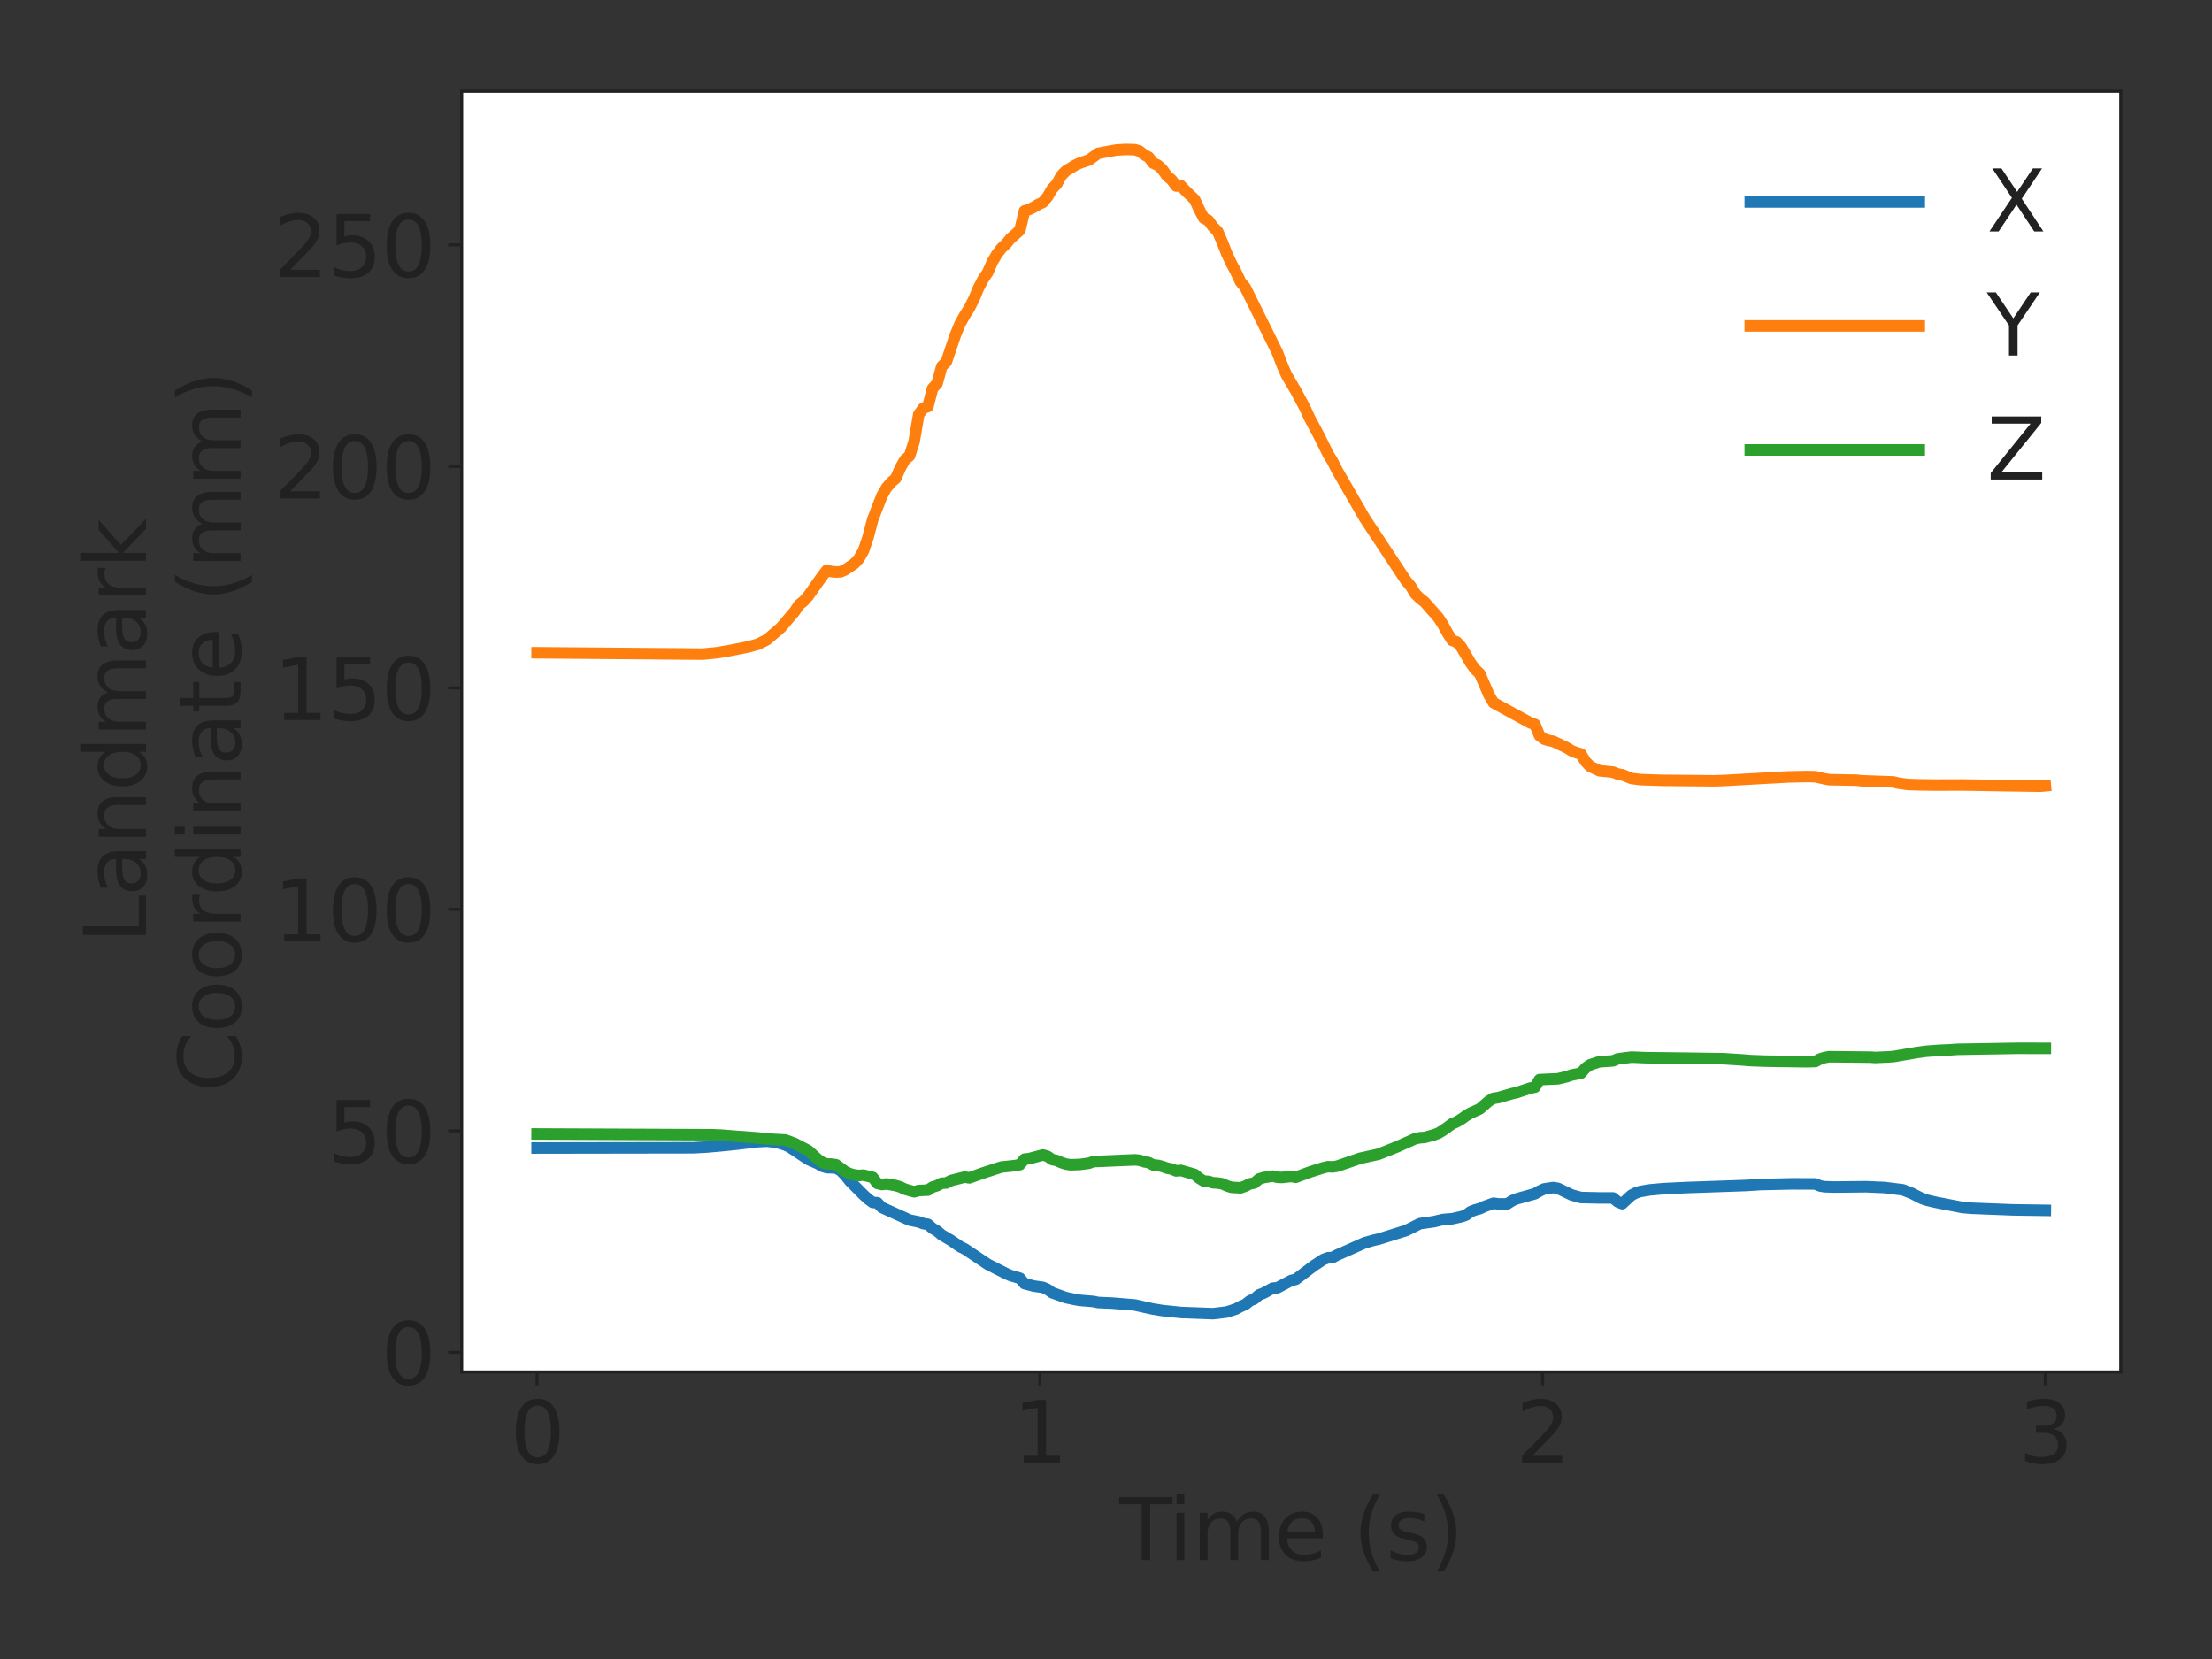 <?xml version="1.0" encoding="utf-8" standalone="no"?>
<!DOCTYPE svg PUBLIC "-//W3C//DTD SVG 1.1//EN"
  "http://www.w3.org/Graphics/SVG/1.1/DTD/svg11.dtd">
<svg xmlns:xlink="http://www.w3.org/1999/xlink" width="576pt" height="432pt" viewBox="0 0 576 432" xmlns="http://www.w3.org/2000/svg" version="1.1">
 <rect x="0" y="0" width="576" height="432" fill="#333333" stroke="none"/>
 <defs>
  <style type="text/css">*{stroke-linejoin: round; stroke-linecap: butt}</style>
 </defs>
 <g id="figure_1">
  <g id="patch_1">
   <path d="M 0 432 
L 576 432 
L 576 0 
L 0 0 
L 0 432 
z
" style="fill: none"/>
  </g>
  <g id="axes_1">
   <g id="patch_2">
    <path d="M 120.21 357.24 
L 552.24 357.24 
L 552.24 23.76 
L 120.21 23.76 
z
" style="fill: #ffffff"/>
   </g>
   <g id="matplotlib.axis_1">
    <g id="xtick_1">
     <g id="line2d_1">
      <defs>
       <path id="ma8ccc037a4" d="M 0 0 
L 0 3.5 
" style="stroke: #212121; stroke-width: 0.8"/>
      </defs>
      <g>
       <use xlink:href="#ma8ccc037a4" x="139.848" y="357.24" style="fill: #212121; stroke: #212121; stroke-width: 0.8"/>
      </g>
     </g>
     <g id="text_1">
      <!-- 0 -->
      <g style="fill: #212121" transform="translate(132.849 380.957)scale(0.22 -0.22)">
       <defs>
        <path id="DejaVuSans-30" d="M 2034 4250 
Q 1547 4250 1301 3770 
Q 1056 3291 1056 2328 
Q 1056 1369 1301 889 
Q 1547 409 2034 409 
Q 2525 409 2770 889 
Q 3016 1369 3016 2328 
Q 3016 3291 2770 3770 
Q 2525 4250 2034 4250 
z
M 2034 4750 
Q 2819 4750 3233 4129 
Q 3647 3509 3647 2328 
Q 3647 1150 3233 529 
Q 2819 -91 2034 -91 
Q 1250 -91 836 529 
Q 422 1150 422 2328 
Q 422 3509 836 4129 
Q 1250 4750 2034 4750 
z
" transform="scale(0.016)"/>
       </defs>
       <use xlink:href="#DejaVuSans-30"/>
      </g>
     </g>
    </g>
    <g id="xtick_2">
     <g id="line2d_2">
      <g>
       <use xlink:href="#ma8ccc037a4" x="270.766" y="357.24" style="fill: #212121; stroke: #212121; stroke-width: 0.8"/>
      </g>
     </g>
     <g id="text_2">
      <!-- 1 -->
      <g style="fill: #212121" transform="translate(263.767 380.957)scale(0.22 -0.22)">
       <defs>
        <path id="DejaVuSans-31" d="M 794 531 
L 1825 531 
L 1825 4091 
L 703 3866 
L 703 4441 
L 1819 4666 
L 2450 4666 
L 2450 531 
L 3481 531 
L 3481 0 
L 794 0 
L 794 531 
z
" transform="scale(0.016)"/>
       </defs>
       <use xlink:href="#DejaVuSans-31"/>
      </g>
     </g>
    </g>
    <g id="xtick_3">
     <g id="line2d_3">
      <g>
       <use xlink:href="#ma8ccc037a4" x="401.684" y="357.24" style="fill: #212121; stroke: #212121; stroke-width: 0.8"/>
      </g>
     </g>
     <g id="text_3">
      <!-- 2 -->
      <g style="fill: #212121" transform="translate(394.685 380.957)scale(0.22 -0.22)">
       <defs>
        <path id="DejaVuSans-32" d="M 1228 531 
L 3431 531 
L 3431 0 
L 469 0 
L 469 531 
Q 828 903 1448 1529 
Q 2069 2156 2228 2338 
Q 2531 2678 2651 2914 
Q 2772 3150 2772 3378 
Q 2772 3750 2511 3984 
Q 2250 4219 1831 4219 
Q 1534 4219 1204 4116 
Q 875 4013 500 3803 
L 500 4441 
Q 881 4594 1212 4672 
Q 1544 4750 1819 4750 
Q 2544 4750 2975 4387 
Q 3406 4025 3406 3419 
Q 3406 3131 3298 2873 
Q 3191 2616 2906 2266 
Q 2828 2175 2409 1742 
Q 1991 1309 1228 531 
z
" transform="scale(0.016)"/>
       </defs>
       <use xlink:href="#DejaVuSans-32"/>
      </g>
     </g>
    </g>
    <g id="xtick_4">
     <g id="line2d_4">
      <g>
       <use xlink:href="#ma8ccc037a4" x="532.602" y="357.24" style="fill: #212121; stroke: #212121; stroke-width: 0.8"/>
      </g>
     </g>
     <g id="text_4">
      <!-- 3 -->
      <g style="fill: #212121" transform="translate(525.604 380.957)scale(0.22 -0.22)">
       <defs>
        <path id="DejaVuSans-33" d="M 2597 2516 
Q 3050 2419 3304 2112 
Q 3559 1806 3559 1356 
Q 3559 666 3084 287 
Q 2609 -91 1734 -91 
Q 1441 -91 1130 -33 
Q 819 25 488 141 
L 488 750 
Q 750 597 1062 519 
Q 1375 441 1716 441 
Q 2309 441 2620 675 
Q 2931 909 2931 1356 
Q 2931 1769 2642 2001 
Q 2353 2234 1838 2234 
L 1294 2234 
L 1294 2753 
L 1863 2753 
Q 2328 2753 2575 2939 
Q 2822 3125 2822 3475 
Q 2822 3834 2567 4026 
Q 2313 4219 1838 4219 
Q 1578 4219 1281 4162 
Q 984 4106 628 3988 
L 628 4550 
Q 988 4650 1302 4700 
Q 1616 4750 1894 4750 
Q 2613 4750 3031 4423 
Q 3450 4097 3450 3541 
Q 3450 3153 3228 2886 
Q 3006 2619 2597 2516 
z
" transform="scale(0.016)"/>
       </defs>
       <use xlink:href="#DejaVuSans-33"/>
      </g>
     </g>
    </g>
    <g id="text_5">
     <!-- Time (s) -->
     <g style="fill: #212121" transform="translate(291.501 406.248)scale(0.22 -0.22)">
      <defs>
       <path id="DejaVuSans-54" d="M -19 4666 
L 3928 4666 
L 3928 4134 
L 2272 4134 
L 2272 0 
L 1638 0 
L 1638 4134 
L -19 4134 
L -19 4666 
z
" transform="scale(0.016)"/>
       <path id="DejaVuSans-69" d="M 603 3500 
L 1178 3500 
L 1178 0 
L 603 0 
L 603 3500 
z
M 603 4863 
L 1178 4863 
L 1178 4134 
L 603 4134 
L 603 4863 
z
" transform="scale(0.016)"/>
       <path id="DejaVuSans-6d" d="M 3328 2828 
Q 3544 3216 3844 3400 
Q 4144 3584 4550 3584 
Q 5097 3584 5394 3201 
Q 5691 2819 5691 2113 
L 5691 0 
L 5113 0 
L 5113 2094 
Q 5113 2597 4934 2840 
Q 4756 3084 4391 3084 
Q 3944 3084 3684 2787 
Q 3425 2491 3425 1978 
L 3425 0 
L 2847 0 
L 2847 2094 
Q 2847 2600 2669 2842 
Q 2491 3084 2119 3084 
Q 1678 3084 1418 2786 
Q 1159 2488 1159 1978 
L 1159 0 
L 581 0 
L 581 3500 
L 1159 3500 
L 1159 2956 
Q 1356 3278 1631 3431 
Q 1906 3584 2284 3584 
Q 2666 3584 2933 3390 
Q 3200 3197 3328 2828 
z
" transform="scale(0.016)"/>
       <path id="DejaVuSans-65" d="M 3597 1894 
L 3597 1613 
L 953 1613 
Q 991 1019 1311 708 
Q 1631 397 2203 397 
Q 2534 397 2845 478 
Q 3156 559 3463 722 
L 3463 178 
Q 3153 47 2828 -22 
Q 2503 -91 2169 -91 
Q 1331 -91 842 396 
Q 353 884 353 1716 
Q 353 2575 817 3079 
Q 1281 3584 2069 3584 
Q 2775 3584 3186 3129 
Q 3597 2675 3597 1894 
z
M 3022 2063 
Q 3016 2534 2758 2815 
Q 2500 3097 2075 3097 
Q 1594 3097 1305 2825 
Q 1016 2553 972 2059 
L 3022 2063 
z
" transform="scale(0.016)"/>
       <path id="DejaVuSans-20" transform="scale(0.016)"/>
       <path id="DejaVuSans-28" d="M 1984 4856 
Q 1566 4138 1362 3434 
Q 1159 2731 1159 2009 
Q 1159 1288 1364 580 
Q 1569 -128 1984 -844 
L 1484 -844 
Q 1016 -109 783 600 
Q 550 1309 550 2009 
Q 550 2706 781 3412 
Q 1013 4119 1484 4856 
L 1984 4856 
z
" transform="scale(0.016)"/>
       <path id="DejaVuSans-73" d="M 2834 3397 
L 2834 2853 
Q 2591 2978 2328 3040 
Q 2066 3103 1784 3103 
Q 1356 3103 1142 2972 
Q 928 2841 928 2578 
Q 928 2378 1081 2264 
Q 1234 2150 1697 2047 
L 1894 2003 
Q 2506 1872 2764 1633 
Q 3022 1394 3022 966 
Q 3022 478 2636 193 
Q 2250 -91 1575 -91 
Q 1294 -91 989 -36 
Q 684 19 347 128 
L 347 722 
Q 666 556 975 473 
Q 1284 391 1588 391 
Q 1994 391 2212 530 
Q 2431 669 2431 922 
Q 2431 1156 2273 1281 
Q 2116 1406 1581 1522 
L 1381 1569 
Q 847 1681 609 1914 
Q 372 2147 372 2553 
Q 372 3047 722 3315 
Q 1072 3584 1716 3584 
Q 2034 3584 2315 3537 
Q 2597 3491 2834 3397 
z
" transform="scale(0.016)"/>
       <path id="DejaVuSans-29" d="M 513 4856 
L 1013 4856 
Q 1481 4119 1714 3412 
Q 1947 2706 1947 2009 
Q 1947 1309 1714 600 
Q 1481 -109 1013 -844 
L 513 -844 
Q 928 -128 1133 580 
Q 1338 1288 1338 2009 
Q 1338 2731 1133 3434 
Q 928 4138 513 4856 
z
" transform="scale(0.016)"/>
      </defs>
      <use xlink:href="#DejaVuSans-54"/>
      <use xlink:href="#DejaVuSans-69" x="57.959"/>
      <use xlink:href="#DejaVuSans-6d" x="85.742"/>
      <use xlink:href="#DejaVuSans-65" x="183.154"/>
      <use xlink:href="#DejaVuSans-20" x="244.678"/>
      <use xlink:href="#DejaVuSans-28" x="276.465"/>
      <use xlink:href="#DejaVuSans-73" x="315.479"/>
      <use xlink:href="#DejaVuSans-29" x="367.578"/>
     </g>
    </g>
   </g>
   <g id="matplotlib.axis_2">
    <g id="ytick_1">
     <g id="line2d_5">
      <defs>
       <path id="mc04ab0383a" d="M 0 0 
L -3.5 0 
" style="stroke: #212121; stroke-width: 0.8"/>
      </defs>
      <g>
       <use xlink:href="#mc04ab0383a" x="120.21" y="352.164" style="fill: #212121; stroke: #212121; stroke-width: 0.8"/>
      </g>
     </g>
     <g id="text_6">
      <!-- 0 -->
      <g style="fill: #212121" transform="translate(99.213 360.522)scale(0.22 -0.22)">
       <use xlink:href="#DejaVuSans-30"/>
      </g>
     </g>
    </g>
    <g id="ytick_2">
     <g id="line2d_6">
      <g>
       <use xlink:href="#mc04ab0383a" x="120.21" y="294.486" style="fill: #212121; stroke: #212121; stroke-width: 0.8"/>
      </g>
     </g>
     <g id="text_7">
      <!-- 50 -->
      <g style="fill: #212121" transform="translate(85.215 302.844)scale(0.22 -0.22)">
       <defs>
        <path id="DejaVuSans-35" d="M 691 4666 
L 3169 4666 
L 3169 4134 
L 1269 4134 
L 1269 2991 
Q 1406 3038 1543 3061 
Q 1681 3084 1819 3084 
Q 2600 3084 3056 2656 
Q 3513 2228 3513 1497 
Q 3513 744 3044 326 
Q 2575 -91 1722 -91 
Q 1428 -91 1123 -41 
Q 819 9 494 109 
L 494 744 
Q 775 591 1075 516 
Q 1375 441 1709 441 
Q 2250 441 2565 725 
Q 2881 1009 2881 1497 
Q 2881 1984 2565 2268 
Q 2250 2553 1709 2553 
Q 1456 2553 1204 2497 
Q 953 2441 691 2322 
L 691 4666 
z
" transform="scale(0.016)"/>
       </defs>
       <use xlink:href="#DejaVuSans-35"/>
       <use xlink:href="#DejaVuSans-30" x="63.623"/>
      </g>
     </g>
    </g>
    <g id="ytick_3">
     <g id="line2d_7">
      <g>
       <use xlink:href="#mc04ab0383a" x="120.21" y="236.808" style="fill: #212121; stroke: #212121; stroke-width: 0.8"/>
      </g>
     </g>
     <g id="text_8">
      <!-- 100 -->
      <g style="fill: #212121" transform="translate(71.218 245.166)scale(0.22 -0.22)">
       <use xlink:href="#DejaVuSans-31"/>
       <use xlink:href="#DejaVuSans-30" x="63.623"/>
       <use xlink:href="#DejaVuSans-30" x="127.246"/>
      </g>
     </g>
    </g>
    <g id="ytick_4">
     <g id="line2d_8">
      <g>
       <use xlink:href="#mc04ab0383a" x="120.21" y="179.129" style="fill: #212121; stroke: #212121; stroke-width: 0.8"/>
      </g>
     </g>
     <g id="text_9">
      <!-- 150 -->
      <g style="fill: #212121" transform="translate(71.218 187.488)scale(0.22 -0.22)">
       <use xlink:href="#DejaVuSans-31"/>
       <use xlink:href="#DejaVuSans-35" x="63.623"/>
       <use xlink:href="#DejaVuSans-30" x="127.246"/>
      </g>
     </g>
    </g>
    <g id="ytick_5">
     <g id="line2d_9">
      <g>
       <use xlink:href="#mc04ab0383a" x="120.21" y="121.451" style="fill: #212121; stroke: #212121; stroke-width: 0.8"/>
      </g>
     </g>
     <g id="text_10">
      <!-- 200 -->
      <g style="fill: #212121" transform="translate(71.218 129.809)scale(0.22 -0.22)">
       <use xlink:href="#DejaVuSans-32"/>
       <use xlink:href="#DejaVuSans-30" x="63.623"/>
       <use xlink:href="#DejaVuSans-30" x="127.246"/>
      </g>
     </g>
    </g>
    <g id="ytick_6">
     <g id="line2d_10">
      <g>
       <use xlink:href="#mc04ab0383a" x="120.21" y="63.773" style="fill: #212121; stroke: #212121; stroke-width: 0.8"/>
      </g>
     </g>
     <g id="text_11">
      <!-- 250 -->
      <g style="fill: #212121" transform="translate(71.218 72.131)scale(0.22 -0.22)">
       <use xlink:href="#DejaVuSans-32"/>
       <use xlink:href="#DejaVuSans-35" x="63.623"/>
       <use xlink:href="#DejaVuSans-30" x="127.246"/>
      </g>
     </g>
    </g>
    <g id="text_12">
     <!-- Landmark -->
     <g style="fill: #212121" transform="translate(38.007 245.672)rotate(-90)scale(0.22 -0.22)">
      <defs>
       <path id="DejaVuSans-4c" d="M 628 4666 
L 1259 4666 
L 1259 531 
L 3531 531 
L 3531 0 
L 628 0 
L 628 4666 
z
" transform="scale(0.016)"/>
       <path id="DejaVuSans-61" d="M 2194 1759 
Q 1497 1759 1228 1600 
Q 959 1441 959 1056 
Q 959 750 1161 570 
Q 1363 391 1709 391 
Q 2188 391 2477 730 
Q 2766 1069 2766 1631 
L 2766 1759 
L 2194 1759 
z
M 3341 1997 
L 3341 0 
L 2766 0 
L 2766 531 
Q 2569 213 2275 61 
Q 1981 -91 1556 -91 
Q 1019 -91 701 211 
Q 384 513 384 1019 
Q 384 1609 779 1909 
Q 1175 2209 1959 2209 
L 2766 2209 
L 2766 2266 
Q 2766 2663 2505 2880 
Q 2244 3097 1772 3097 
Q 1472 3097 1187 3025 
Q 903 2953 641 2809 
L 641 3341 
Q 956 3463 1253 3523 
Q 1550 3584 1831 3584 
Q 2591 3584 2966 3190 
Q 3341 2797 3341 1997 
z
" transform="scale(0.016)"/>
       <path id="DejaVuSans-6e" d="M 3513 2113 
L 3513 0 
L 2938 0 
L 2938 2094 
Q 2938 2591 2744 2837 
Q 2550 3084 2163 3084 
Q 1697 3084 1428 2787 
Q 1159 2491 1159 1978 
L 1159 0 
L 581 0 
L 581 3500 
L 1159 3500 
L 1159 2956 
Q 1366 3272 1645 3428 
Q 1925 3584 2291 3584 
Q 2894 3584 3203 3211 
Q 3513 2838 3513 2113 
z
" transform="scale(0.016)"/>
       <path id="DejaVuSans-64" d="M 2906 2969 
L 2906 4863 
L 3481 4863 
L 3481 0 
L 2906 0 
L 2906 525 
Q 2725 213 2448 61 
Q 2172 -91 1784 -91 
Q 1150 -91 751 415 
Q 353 922 353 1747 
Q 353 2572 751 3078 
Q 1150 3584 1784 3584 
Q 2172 3584 2448 3432 
Q 2725 3281 2906 2969 
z
M 947 1747 
Q 947 1113 1208 752 
Q 1469 391 1925 391 
Q 2381 391 2643 752 
Q 2906 1113 2906 1747 
Q 2906 2381 2643 2742 
Q 2381 3103 1925 3103 
Q 1469 3103 1208 2742 
Q 947 2381 947 1747 
z
" transform="scale(0.016)"/>
       <path id="DejaVuSans-72" d="M 2631 2963 
Q 2534 3019 2420 3045 
Q 2306 3072 2169 3072 
Q 1681 3072 1420 2755 
Q 1159 2438 1159 1844 
L 1159 0 
L 581 0 
L 581 3500 
L 1159 3500 
L 1159 2956 
Q 1341 3275 1631 3429 
Q 1922 3584 2338 3584 
Q 2397 3584 2469 3576 
Q 2541 3569 2628 3553 
L 2631 2963 
z
" transform="scale(0.016)"/>
       <path id="DejaVuSans-6b" d="M 581 4863 
L 1159 4863 
L 1159 1991 
L 2875 3500 
L 3609 3500 
L 1753 1863 
L 3688 0 
L 2938 0 
L 1159 1709 
L 1159 0 
L 581 0 
L 581 4863 
z
" transform="scale(0.016)"/>
      </defs>
      <use xlink:href="#DejaVuSans-4c"/>
      <use xlink:href="#DejaVuSans-61" x="55.713"/>
      <use xlink:href="#DejaVuSans-6e" x="116.992"/>
      <use xlink:href="#DejaVuSans-64" x="180.371"/>
      <use xlink:href="#DejaVuSans-6d" x="243.848"/>
      <use xlink:href="#DejaVuSans-61" x="341.26"/>
      <use xlink:href="#DejaVuSans-72" x="402.539"/>
      <use xlink:href="#DejaVuSans-6b" x="443.652"/>
     </g>
     <!-- Coordinate (mm) -->
     <g style="fill: #212121" transform="translate(62.642 284.313)rotate(-90)scale(0.22 -0.22)">
      <defs>
       <path id="DejaVuSans-43" d="M 4122 4306 
L 4122 3641 
Q 3803 3938 3442 4084 
Q 3081 4231 2675 4231 
Q 1875 4231 1450 3742 
Q 1025 3253 1025 2328 
Q 1025 1406 1450 917 
Q 1875 428 2675 428 
Q 3081 428 3442 575 
Q 3803 722 4122 1019 
L 4122 359 
Q 3791 134 3420 21 
Q 3050 -91 2638 -91 
Q 1578 -91 968 557 
Q 359 1206 359 2328 
Q 359 3453 968 4101 
Q 1578 4750 2638 4750 
Q 3056 4750 3426 4639 
Q 3797 4528 4122 4306 
z
" transform="scale(0.016)"/>
       <path id="DejaVuSans-6f" d="M 1959 3097 
Q 1497 3097 1228 2736 
Q 959 2375 959 1747 
Q 959 1119 1226 758 
Q 1494 397 1959 397 
Q 2419 397 2687 759 
Q 2956 1122 2956 1747 
Q 2956 2369 2687 2733 
Q 2419 3097 1959 3097 
z
M 1959 3584 
Q 2709 3584 3137 3096 
Q 3566 2609 3566 1747 
Q 3566 888 3137 398 
Q 2709 -91 1959 -91 
Q 1206 -91 779 398 
Q 353 888 353 1747 
Q 353 2609 779 3096 
Q 1206 3584 1959 3584 
z
" transform="scale(0.016)"/>
       <path id="DejaVuSans-74" d="M 1172 4494 
L 1172 3500 
L 2356 3500 
L 2356 3053 
L 1172 3053 
L 1172 1153 
Q 1172 725 1289 603 
Q 1406 481 1766 481 
L 2356 481 
L 2356 0 
L 1766 0 
Q 1100 0 847 248 
Q 594 497 594 1153 
L 594 3053 
L 172 3053 
L 172 3500 
L 594 3500 
L 594 4494 
L 1172 4494 
z
" transform="scale(0.016)"/>
      </defs>
      <use xlink:href="#DejaVuSans-43"/>
      <use xlink:href="#DejaVuSans-6f" x="69.824"/>
      <use xlink:href="#DejaVuSans-6f" x="131.006"/>
      <use xlink:href="#DejaVuSans-72" x="192.188"/>
      <use xlink:href="#DejaVuSans-64" x="231.551"/>
      <use xlink:href="#DejaVuSans-69" x="295.027"/>
      <use xlink:href="#DejaVuSans-6e" x="322.811"/>
      <use xlink:href="#DejaVuSans-61" x="386.189"/>
      <use xlink:href="#DejaVuSans-74" x="447.469"/>
      <use xlink:href="#DejaVuSans-65" x="486.678"/>
      <use xlink:href="#DejaVuSans-20" x="548.201"/>
      <use xlink:href="#DejaVuSans-28" x="579.988"/>
      <use xlink:href="#DejaVuSans-6d" x="619.002"/>
      <use xlink:href="#DejaVuSans-6d" x="716.414"/>
      <use xlink:href="#DejaVuSans-29" x="813.826"/>
     </g>
    </g>
   </g>
   <g id="line2d_11">
    <path d="M 139.848 298.933 
L 180.56 298.869 
L 184.152 298.674 
L 190.139 298.119 
L 197.324 297.286 
L 199.719 297.167 
L 202.114 297.429 
L 204.509 298.162 
L 205.706 298.738 
L 208.101 300.343 
L 210.496 301.926 
L 212.89 302.98 
L 214.088 303.679 
L 215.285 304.047 
L 217.68 304.134 
L 218.878 304.806 
L 220.075 305.998 
L 221.272 307.525 
L 224.865 311.15 
L 226.062 312.236 
L 227.26 313.118 
L 228.457 313.179 
L 229.654 314.439 
L 236.839 317.698 
L 239.234 318.183 
L 240.431 318.63 
L 241.629 318.819 
L 242.826 319.869 
L 244.023 320.558 
L 245.221 321.572 
L 247.616 322.982 
L 250.011 324.619 
L 251.208 325.203 
L 255.998 328.406 
L 257.195 329.209 
L 261.985 331.638 
L 263.182 332.165 
L 265.577 332.85 
L 266.775 334.256 
L 269.169 334.886 
L 271.564 335.227 
L 272.762 335.743 
L 273.959 336.612 
L 277.551 337.897 
L 279.946 338.403 
L 281.144 338.607 
L 284.736 338.909 
L 285.933 339.169 
L 289.526 339.322 
L 295.513 339.815 
L 297.907 340.361 
L 300.302 340.88 
L 302.697 341.266 
L 305.092 341.511 
L 307.487 341.769 
L 315.869 342.082 
L 319.461 341.646 
L 321.856 340.859 
L 323.053 340.211 
L 324.251 339.7 
L 325.448 338.748 
L 326.646 338.24 
L 327.843 337.191 
L 329.04 336.737 
L 331.435 335.431 
L 332.633 335.337 
L 336.225 333.438 
L 337.422 333.142 
L 342.212 329.536 
L 344.607 327.968 
L 345.804 327.511 
L 347.002 327.451 
L 348.199 326.801 
L 351.791 325.213 
L 355.384 323.606 
L 357.779 322.938 
L 358.976 322.677 
L 366.161 320.425 
L 369.753 318.631 
L 373.345 318.128 
L 375.74 317.554 
L 378.135 317.358 
L 380.53 316.825 
L 381.727 316.418 
L 382.924 315.532 
L 384.122 315.058 
L 385.319 314.742 
L 386.517 314.178 
L 388.912 313.317 
L 390.109 313.487 
L 392.504 313.486 
L 393.701 312.692 
L 394.899 312.187 
L 399.688 310.849 
L 400.886 310.15 
L 402.083 309.594 
L 404.478 309.229 
L 405.675 309.442 
L 409.268 311.162 
L 411.663 311.828 
L 416.452 311.936 
L 420.045 311.945 
L 421.242 312.961 
L 422.439 313.437 
L 424.834 311.223 
L 426.032 310.608 
L 427.229 310.239 
L 429.624 309.844 
L 433.216 309.518 
L 439.203 309.236 
L 454.77 308.693 
L 458.362 308.458 
L 466.744 308.27 
L 472.731 308.294 
L 473.929 308.814 
L 475.126 309.022 
L 477.521 309.105 
L 485.903 309.02 
L 490.692 309.227 
L 494.285 309.677 
L 495.482 309.821 
L 497.877 310.761 
L 500.272 311.998 
L 501.469 312.458 
L 503.864 313.032 
L 511.049 314.43 
L 513.444 314.63 
L 524.22 315.051 
L 532.602 315.172 
L 532.602 315.172 
" clip-path="url(#p07e25c3950)" style="fill: none; stroke: #1f77b4; stroke-width: 3; stroke-linecap: square"/>
   </g>
   <g id="line2d_12">
    <path d="M 139.848 169.973 
L 182.955 170.325 
L 186.547 169.979 
L 190.139 169.379 
L 194.929 168.423 
L 197.324 167.763 
L 199.719 166.565 
L 203.311 163.46 
L 206.903 159.252 
L 208.101 157.464 
L 209.298 156.516 
L 210.496 155.148 
L 214.088 150.053 
L 215.285 148.511 
L 216.483 148.836 
L 217.68 148.944 
L 218.878 148.899 
L 220.075 148.389 
L 222.47 146.773 
L 223.667 145.464 
L 224.865 143.373 
L 226.062 139.827 
L 227.26 135.255 
L 229.654 129.073 
L 230.852 127.014 
L 232.049 125.597 
L 233.247 124.573 
L 234.444 121.829 
L 235.642 119.728 
L 236.839 118.703 
L 238.036 114.976 
L 239.234 107.907 
L 240.431 106.291 
L 241.629 105.857 
L 242.826 101.171 
L 244.023 99.847 
L 245.221 95.438 
L 246.418 94.227 
L 248.813 87.143 
L 250.011 84.272 
L 251.208 82.111 
L 252.405 80.226 
L 253.603 77.888 
L 254.8 74.994 
L 255.998 72.716 
L 257.195 70.947 
L 258.393 68.203 
L 259.59 66.18 
L 260.787 64.625 
L 261.985 63.506 
L 263.182 62.073 
L 265.577 59.955 
L 266.775 54.932 
L 267.972 54.549 
L 269.169 53.962 
L 270.367 53.241 
L 271.564 52.691 
L 272.762 51.264 
L 273.959 49.207 
L 275.156 47.936 
L 276.354 45.738 
L 277.551 44.511 
L 279.946 43.059 
L 281.144 42.48 
L 283.538 41.679 
L 285.933 39.941 
L 288.328 39.487 
L 290.723 39.061 
L 293.118 38.918 
L 295.513 38.975 
L 296.71 39.34 
L 297.907 40.281 
L 299.105 40.93 
L 300.302 42.492 
L 301.5 43.013 
L 302.697 44.133 
L 303.895 45.844 
L 305.092 46.828 
L 306.289 48.445 
L 307.487 48.36 
L 308.684 49.643 
L 311.079 51.951 
L 312.277 54.528 
L 313.474 56.83 
L 314.671 57.401 
L 315.869 59.065 
L 317.066 60.264 
L 318.264 63.02 
L 319.461 66.067 
L 320.659 68.618 
L 321.856 70.877 
L 323.053 73.419 
L 324.251 74.838 
L 332.633 91.798 
L 333.83 94.948 
L 335.028 97.707 
L 337.422 101.746 
L 339.817 106.237 
L 341.015 108.85 
L 343.41 113.339 
L 345.804 118.177 
L 347.002 120.163 
L 348.199 122.519 
L 355.384 134.985 
L 366.161 151.279 
L 367.358 152.667 
L 368.555 154.663 
L 369.753 155.816 
L 370.95 156.756 
L 374.543 160.82 
L 375.74 162.676 
L 376.937 164.86 
L 378.135 166.754 
L 379.332 167.183 
L 380.53 168.508 
L 382.924 172.607 
L 384.122 174.289 
L 385.319 175.403 
L 387.714 180.957 
L 388.912 182.995 
L 392.504 184.955 
L 398.491 188.227 
L 399.688 188.627 
L 400.886 191.551 
L 402.083 192.45 
L 403.281 192.821 
L 404.478 193.038 
L 408.07 194.758 
L 409.268 195.503 
L 410.465 195.977 
L 411.663 196.323 
L 412.86 198.3 
L 414.057 199.538 
L 416.452 200.683 
L 420.045 201.047 
L 421.242 201.543 
L 422.439 201.735 
L 424.834 202.705 
L 427.229 203.01 
L 433.216 203.196 
L 446.388 203.314 
L 448.783 203.238 
L 465.547 202.306 
L 470.336 202.197 
L 472.731 202.254 
L 475.126 202.805 
L 476.323 203.02 
L 482.311 203.13 
L 483.508 203.153 
L 484.705 203.305 
L 493.087 203.606 
L 494.285 203.911 
L 496.68 204.252 
L 499.074 204.347 
L 503.864 204.417 
L 511.049 204.396 
L 525.418 204.633 
L 531.405 204.714 
L 532.602 204.605 
L 532.602 204.605 
" clip-path="url(#p07e25c3950)" style="fill: none; stroke: #ff7f0e; stroke-width: 3; stroke-linecap: square"/>
   </g>
   <g id="line2d_13">
    <path d="M 139.848 295.283 
L 185.35 295.481 
L 187.745 295.578 
L 191.337 295.864 
L 197.324 296.31 
L 199.719 296.592 
L 204.509 296.85 
L 206.903 297.743 
L 210.496 299.618 
L 212.89 301.809 
L 214.088 302.694 
L 215.285 303.088 
L 216.483 303.119 
L 217.68 303.286 
L 220.075 305.052 
L 221.272 305.621 
L 222.47 305.956 
L 223.667 306.088 
L 224.865 306.002 
L 227.26 306.592 
L 228.457 308.158 
L 229.654 308.45 
L 230.852 308.299 
L 233.247 308.725 
L 234.444 309.078 
L 235.642 309.664 
L 238.036 310.34 
L 239.234 310.004 
L 241.629 309.906 
L 242.826 309.104 
L 244.023 308.749 
L 245.221 308.114 
L 246.418 308.051 
L 247.616 307.416 
L 251.208 306.509 
L 252.405 306.717 
L 255.998 305.435 
L 259.59 304.266 
L 260.787 303.886 
L 264.38 303.508 
L 265.577 303.27 
L 266.775 301.833 
L 267.972 301.707 
L 271.564 300.756 
L 272.762 301.088 
L 273.959 301.937 
L 275.156 302.194 
L 276.354 302.734 
L 277.551 303.119 
L 278.749 303.306 
L 281.144 303.221 
L 283.538 302.908 
L 284.736 302.483 
L 295.513 302.02 
L 296.71 302.132 
L 297.907 302.515 
L 299.105 302.733 
L 300.302 303.353 
L 301.5 303.451 
L 302.697 303.755 
L 303.895 304.182 
L 305.092 304.414 
L 306.289 304.904 
L 307.487 304.775 
L 311.079 305.807 
L 312.277 306.821 
L 313.474 307.556 
L 314.671 307.625 
L 315.869 307.993 
L 317.066 308.06 
L 318.264 308.246 
L 319.461 308.788 
L 320.659 309.175 
L 323.053 309.31 
L 324.251 308.882 
L 325.448 308.281 
L 326.646 308.043 
L 327.843 307.021 
L 329.04 306.637 
L 331.435 306.259 
L 332.633 306.558 
L 333.83 306.612 
L 336.225 306.341 
L 337.422 306.559 
L 341.015 305.219 
L 344.607 304.07 
L 345.804 303.796 
L 347.002 303.855 
L 348.199 303.67 
L 354.186 301.61 
L 358.976 300.552 
L 363.766 298.638 
L 368.555 296.5 
L 369.753 296.266 
L 370.95 296.184 
L 373.345 295.526 
L 374.543 295.09 
L 375.74 294.368 
L 378.135 292.64 
L 379.332 292.122 
L 380.53 291.414 
L 381.727 290.557 
L 382.924 289.843 
L 385.319 288.768 
L 387.714 286.7 
L 388.912 285.995 
L 390.109 285.822 
L 393.701 284.784 
L 394.899 284.522 
L 398.491 283.327 
L 399.688 283.096 
L 400.886 281.128 
L 405.675 280.92 
L 408.07 280.338 
L 409.268 279.926 
L 411.663 279.466 
L 412.86 278.118 
L 414.057 277.274 
L 416.452 276.494 
L 420.045 276.245 
L 421.242 275.735 
L 424.834 275.267 
L 428.427 275.419 
L 438.006 275.535 
L 448.783 275.684 
L 453.572 275.991 
L 455.967 276.18 
L 459.56 276.316 
L 470.336 276.476 
L 472.731 276.414 
L 473.929 275.749 
L 475.126 275.382 
L 476.323 275.169 
L 487.1 275.278 
L 488.298 275.365 
L 491.89 275.203 
L 493.087 275.115 
L 499.074 274.092 
L 501.469 273.757 
L 505.062 273.491 
L 507.456 273.392 
L 509.851 273.235 
L 519.431 273.073 
L 525.418 272.97 
L 532.602 272.985 
L 532.602 272.985 
" clip-path="url(#p07e25c3950)" style="fill: none; stroke: #2ca02c; stroke-width: 3; stroke-linecap: square"/>
   </g>
   <g id="patch_3">
    <path d="M 120.21 357.24 
L 120.21 23.76 
" style="fill: none; stroke: #212121; stroke-width: 0.8; stroke-linejoin: miter; stroke-linecap: square"/>
   </g>
   <g id="patch_4">
    <path d="M 552.24 357.24 
L 552.24 23.76 
" style="fill: none; stroke: #212121; stroke-width: 0.8; stroke-linejoin: miter; stroke-linecap: square"/>
   </g>
   <g id="patch_5">
    <path d="M 120.21 357.24 
L 552.24 357.24 
" style="fill: none; stroke: #212121; stroke-width: 0.8; stroke-linejoin: miter; stroke-linecap: square"/>
   </g>
   <g id="patch_6">
    <path d="M 120.21 23.76 
L 552.24 23.76 
" style="fill: none; stroke: #212121; stroke-width: 0.8; stroke-linejoin: miter; stroke-linecap: square"/>
   </g>
   <g id="legend_1">
    <g id="line2d_14">
     <path d="M 455.77 52.577 
L 477.77 52.577 
L 499.77 52.577 
" style="fill: none; stroke: #1f77b4; stroke-width: 3; stroke-linecap: square"/>
    </g>
    <g id="text_13">
     <!-- X -->
     <g style="fill: #212121" transform="translate(517.37 60.277)scale(0.22 -0.22)">
      <defs>
       <path id="DejaVuSans-58" d="M 403 4666 
L 1081 4666 
L 2241 2931 
L 3406 4666 
L 4084 4666 
L 2584 2425 
L 4184 0 
L 3506 0 
L 2194 1984 
L 872 0 
L 191 0 
L 1856 2491 
L 403 4666 
z
" transform="scale(0.016)"/>
      </defs>
      <use xlink:href="#DejaVuSans-58"/>
     </g>
    </g>
    <g id="line2d_15">
     <path d="M 455.77 84.868 
L 477.77 84.868 
L 499.77 84.868 
" style="fill: none; stroke: #ff7f0e; stroke-width: 3; stroke-linecap: square"/>
    </g>
    <g id="text_14">
     <!-- Y -->
     <g style="fill: #212121" transform="translate(517.37 92.568)scale(0.22 -0.22)">
      <defs>
       <path id="DejaVuSans-59" d="M -13 4666 
L 666 4666 
L 1959 2747 
L 3244 4666 
L 3922 4666 
L 2272 2222 
L 2272 0 
L 1638 0 
L 1638 2222 
L -13 4666 
z
" transform="scale(0.016)"/>
      </defs>
      <use xlink:href="#DejaVuSans-59"/>
     </g>
    </g>
    <g id="line2d_16">
     <path d="M 455.77 117.16 
L 477.77 117.16 
L 499.77 117.16 
" style="fill: none; stroke: #2ca02c; stroke-width: 3; stroke-linecap: square"/>
    </g>
    <g id="text_15">
     <!-- Z -->
     <g style="fill: #212121" transform="translate(517.37 124.86)scale(0.22 -0.22)">
      <defs>
       <path id="DejaVuSans-5a" d="M 359 4666 
L 4025 4666 
L 4025 4184 
L 1075 531 
L 4097 531 
L 4097 0 
L 288 0 
L 288 481 
L 3238 4134 
L 359 4134 
L 359 4666 
z
" transform="scale(0.016)"/>
      </defs>
      <use xlink:href="#DejaVuSans-5a"/>
     </g>
    </g>
   </g>
  </g>
 </g>
 <defs>
  <clipPath id="p07e25c3950">
   <rect x="120.21" y="23.76" width="432.03" height="333.48"/>
  </clipPath>
 </defs>
</svg>
